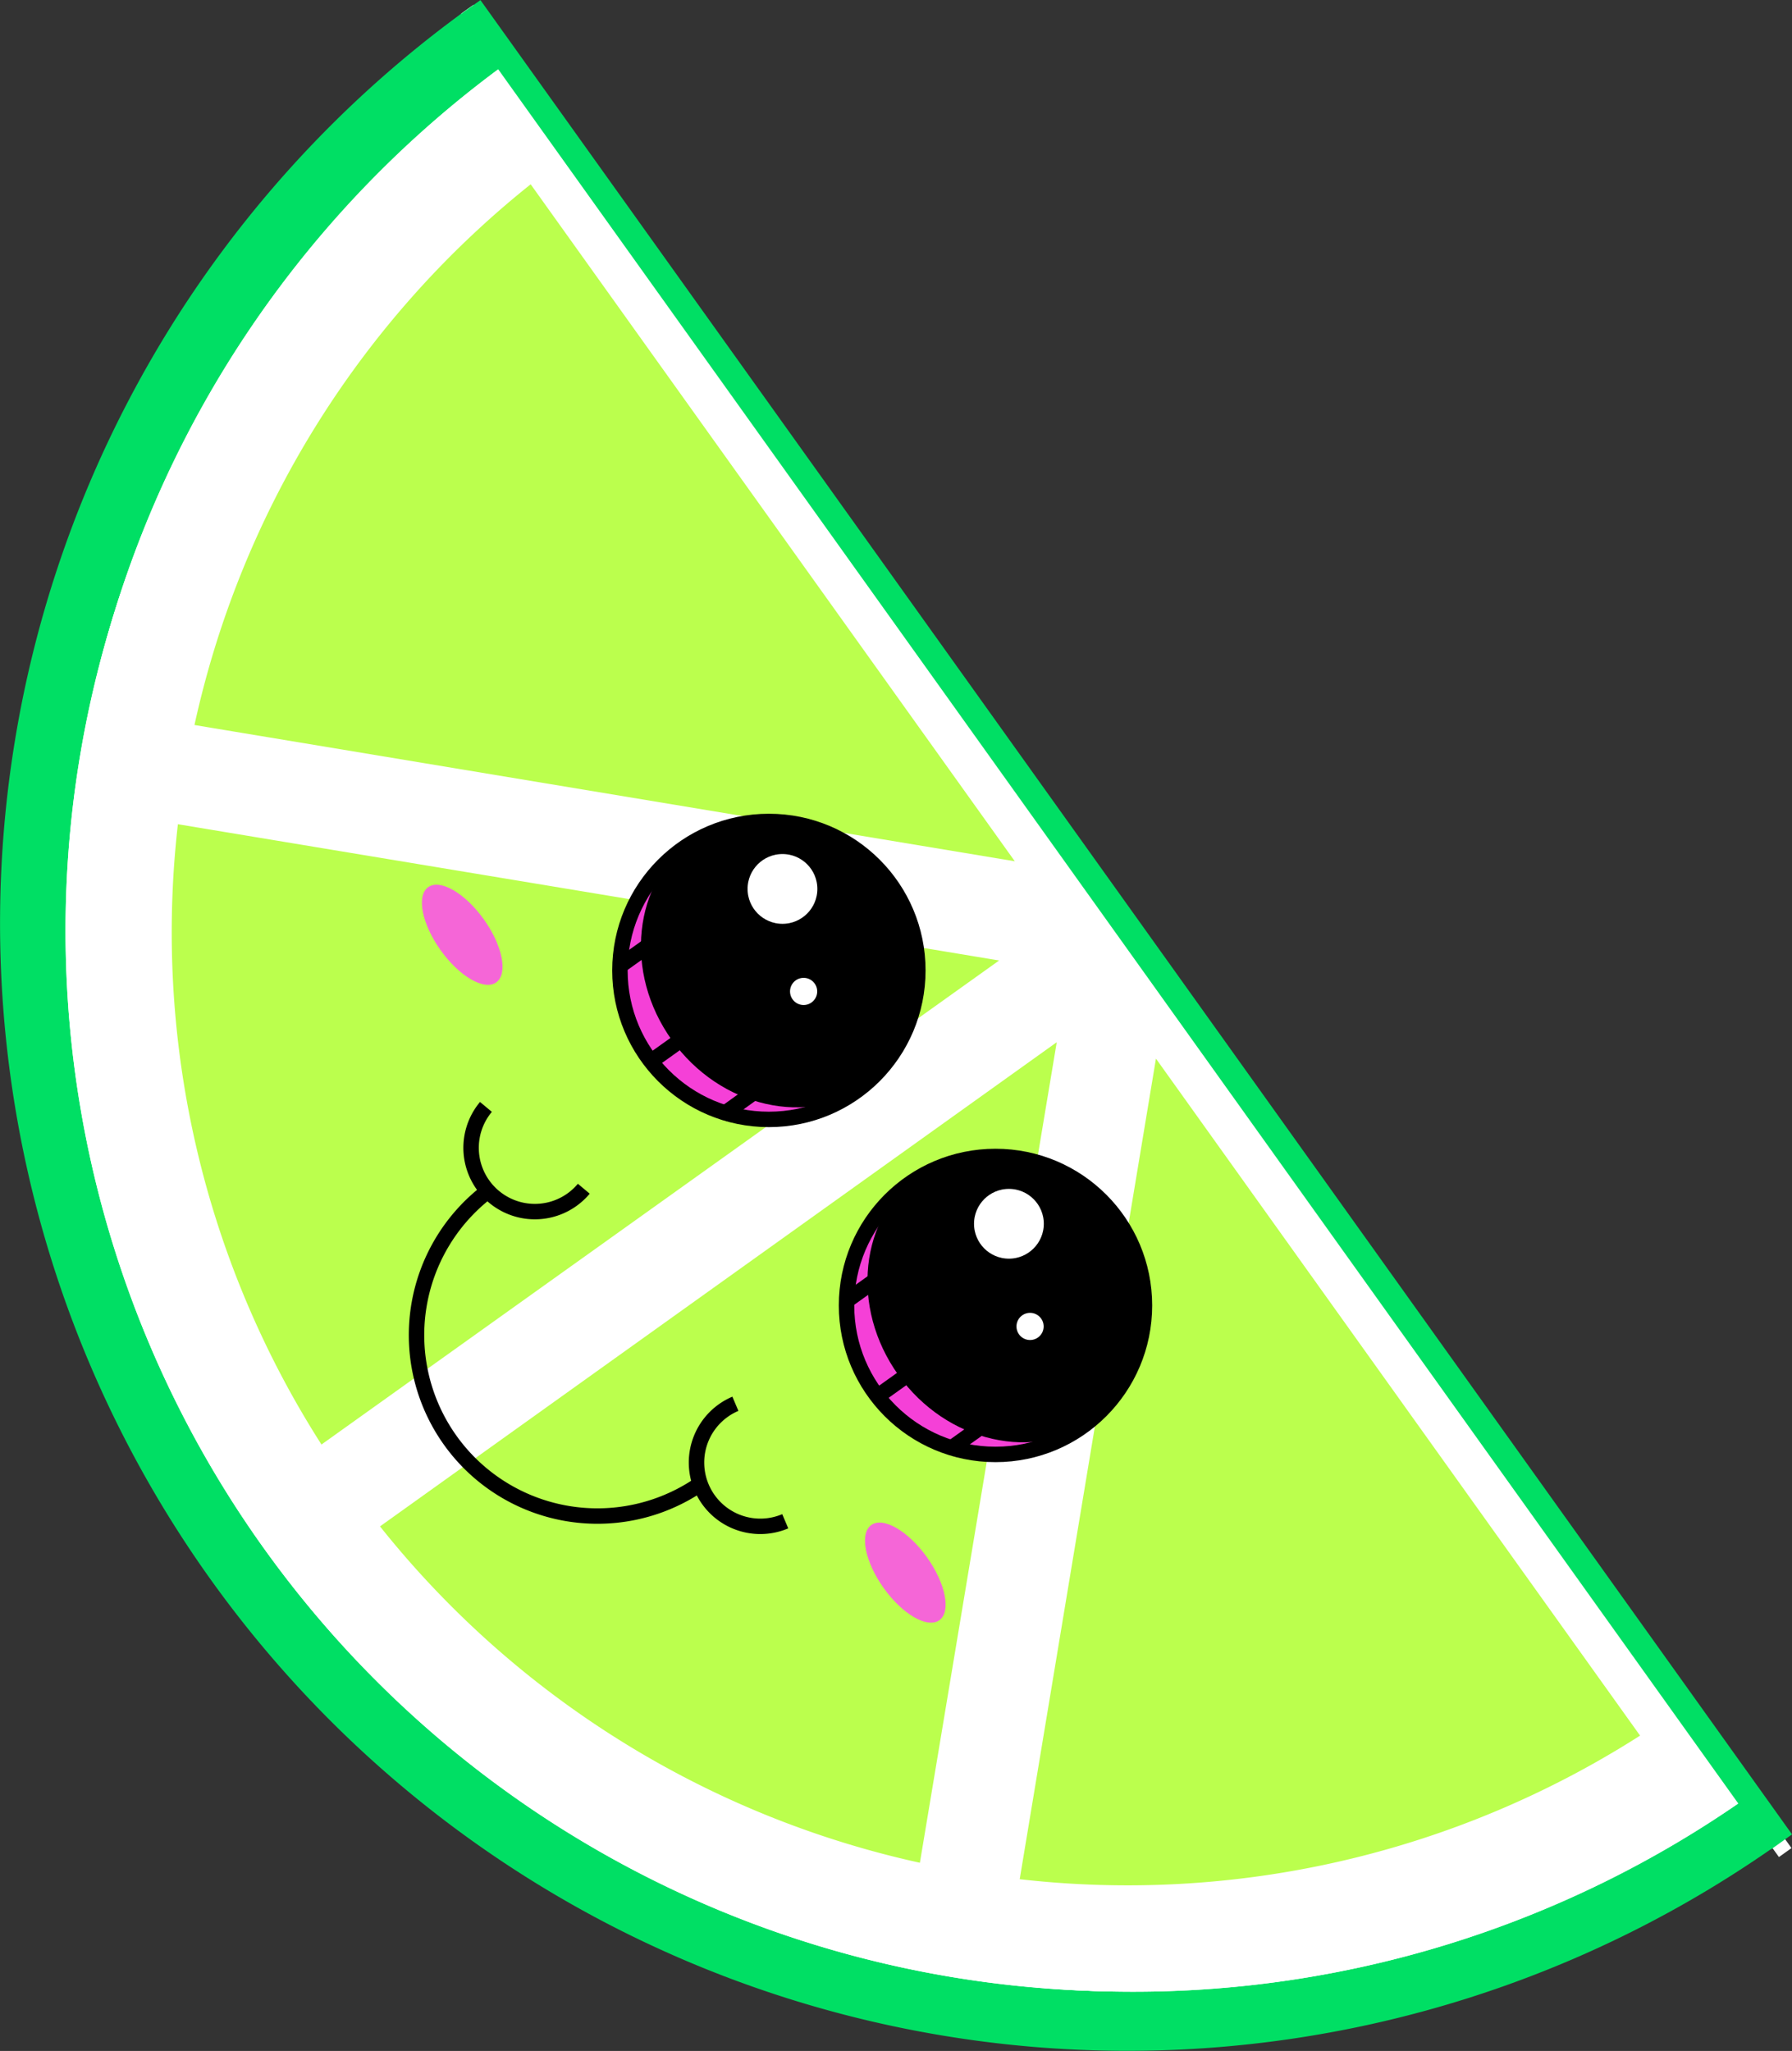 <svg id="Layer_1" data-name="Layer 1" xmlns="http://www.w3.org/2000/svg" width="116.09" height="132.85" viewBox="0 0 116.09 132.85"><rect x="0" y="0" width="116.09" height="132.85" fill="#333333" stroke="none"/><defs><style>.cls-1,.cls-7{fill:#00df64;}.cls-11,.cls-2,.cls-8{fill:#fff;}.cls-2,.cls-3,.cls-4,.cls-5,.cls-6,.cls-7{stroke:#fff;}.cls-10,.cls-11,.cls-12,.cls-2,.cls-3,.cls-4,.cls-5,.cls-6,.cls-7,.cls-9{stroke-miterlimit:10;}.cls-12,.cls-4,.cls-5{fill:none;}.cls-5{opacity:0;}.cls-6{fill:#bbff4d;}.cls-9{fill:#f540d7;}.cls-10,.cls-11,.cls-12,.cls-9{stroke:#000;}.cls-13{fill:#f566d7;}</style></defs><title>lime_figur</title><path class="cls-1" d="M115.53,119.21A73,73,0,0,1,30.55.4"/><path class="cls-2" d="M112.64,115.77A68.21,68.21,0,0,1,33.28,4.8"/><path class="cls-3" d="M112.84,116.05A68.56,68.56,0,0,1,33.08,4.52m.4.56a67.87,67.87,0,0,0,79,110.41"/><path class="cls-3" d="M112.84,116.05A68.56,68.56,0,0,1,33.08,4.52m.4.56a67.87,67.87,0,0,0,79,110.41"/><path class="cls-4" d="M112.64,115.77A68.21,68.21,0,0,1,33.28,4.8"/><path class="cls-5" d="M112.84,116.05A68.56,68.56,0,0,1,33.08,4.52m.4.56a67.87,67.87,0,0,0,79,110.41"/><path class="cls-6" d="M66.85,56.48,34.48,11.22A62.17,62.17,0,0,0,12,47.37Z"/><path class="cls-6" d="M69.15,66.4,23.9,98.77A62.14,62.14,0,0,0,60,121.26Z"/><path class="cls-6" d="M66,61.92,11.09,52.81a62.08,62.08,0,0,0,9.6,41.47Z"/><path class="cls-6" d="M74.59,67.3l-9.11,54.86a62.16,62.16,0,0,0,41.48-9.6Z"/><path class="cls-7" d="M115.65,120,30.27.6Z"/><line class="cls-8" x1="30.83" y1="1.04" x2="115.81" y2="119.86"/><rect class="cls-1" x="72.09" y="-13.14" width="1.67" height="146.07" transform="translate(-21.23 53.6) rotate(-35.57)"/><circle class="cls-9" cx="49.81" cy="62.86" r="9.65"/><ellipse class="cls-10" cx="50.66" cy="62.26" rx="8.27" ry="9.3" transform="translate(-26.77 41.09) rotate(-35.57)"/><circle class="cls-11" cx="50.69" cy="57.58" r="2.76"/><circle class="cls-11" cx="52.06" cy="64.22" r="1.38"/><line class="cls-12" x1="42.2" y1="61.11" x2="40.24" y2="62.51"/><line class="cls-12" x1="44.13" y1="67.35" x2="42.45" y2="68.55"/><line class="cls-12" x1="49.02" y1="70.63" x2="46.78" y2="72.24"/><circle class="cls-9" cx="64.49" cy="84.56" r="9.65"/><ellipse class="cls-10" cx="65.33" cy="83.96" rx="8.27" ry="9.3" transform="translate(-36.65 53.67) rotate(-35.57)"/><circle class="cls-11" cx="65.36" cy="79.27" r="2.76"/><circle class="cls-11" cx="66.73" cy="85.92" r="1.38"/><line class="cls-12" x1="56.88" y1="82.8" x2="54.91" y2="84.21"/><line class="cls-12" x1="58.8" y1="89.05" x2="57.12" y2="90.25"/><line class="cls-12" x1="63.69" y1="92.33" x2="61.45" y2="93.93"/><path class="cls-12" d="M45.27,96.19A11.72,11.72,0,0,1,31.64,77.13"/><path class="cls-12" d="M37.82,77a4.13,4.13,0,1,1-6.34-5.3"/><path class="cls-12" d="M50.87,98.54a4.13,4.13,0,1,1-3.23-7.61"/><ellipse class="cls-13" cx="29.95" cy="60.55" rx="1.72" ry="3.79" transform="translate(-29.64 28.72) rotate(-35.57)"/><ellipse class="cls-13" cx="58.65" cy="101.86" rx="1.72" ry="3.79" transform="translate(-48.31 53.13) rotate(-35.57)"/></svg>
